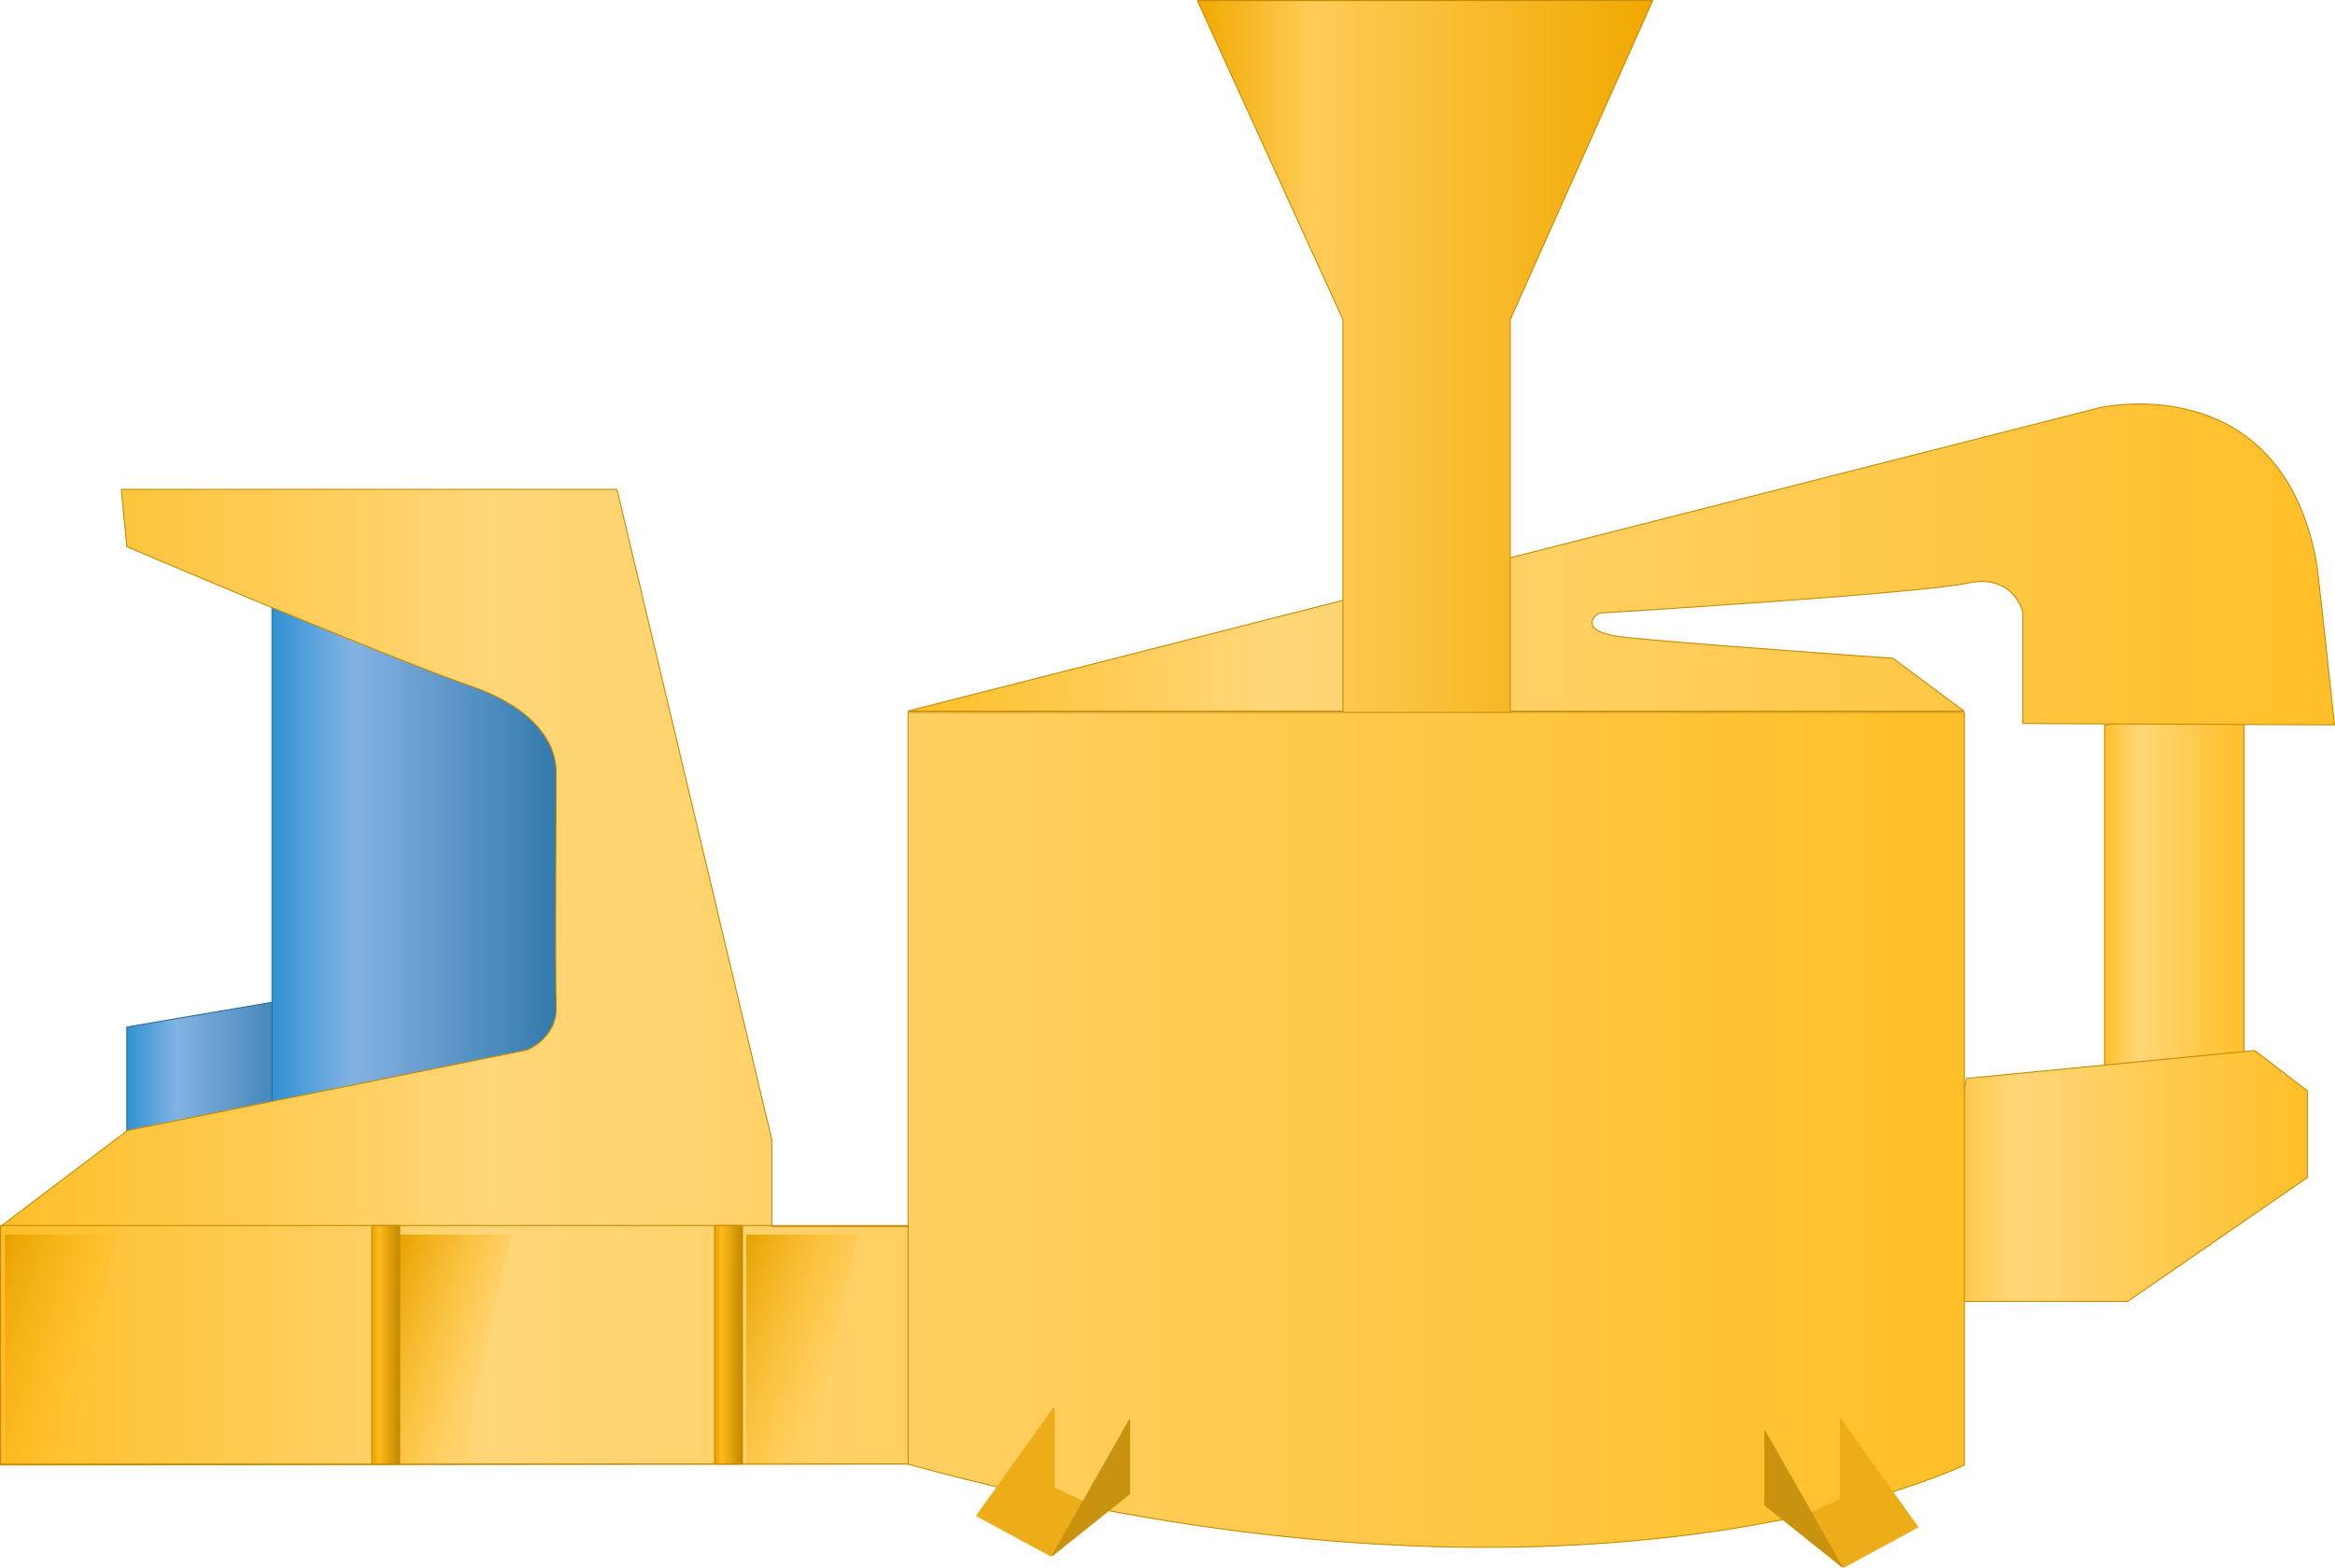 <?xml version="1.0" encoding="utf-8"?>
<!-- Generator: Adobe Illustrator 16.0.0, SVG Export Plug-In . SVG Version: 6.00 Build 0)  -->
<!DOCTYPE svg PUBLIC "-//W3C//DTD SVG 1.1//EN" "http://www.w3.org/Graphics/SVG/1.1/DTD/svg11.dtd">
<svg preserveAspectRatio="none" version="1.1" id="图层_1" xmlns="http://www.w3.org/2000/svg" xmlns:xlink="http://www.w3.org/1999/xlink" x="0px" y="0px"
	 width="565.37px" height="379.657px" viewBox="-0.988 186.625 565.37 379.657"
	 enable-background="new -0.988 186.625 565.37 379.657" xml:space="preserve">
<g id="surface494">
	
		<linearGradient id="SVGID_1_" gradientUnits="userSpaceOnUse" x1="267.224" y1="173.307" x2="202.224" y2="173.307" gradientTransform="matrix(0.75 0 0 -0.75 -121.941 580.307)">
		<stop  offset="0" style="stop-color:#236EA1"/>
		<stop  offset="0.75" style="stop-color:#83B3E3"/>
		<stop  offset="1" style="stop-color:#3091D2"/>
	</linearGradient>
	<path fill="url(#SVGID_1_)" stroke="#236EA1" stroke-width="0.25" stroke-linejoin="bevel" stroke-miterlimit="10" d="
		M64.977,429.328l-35.25,6v36h42.75l6-28.5L64.977,429.328z"/>
	
		<linearGradient id="SVGID_2_" gradientUnits="userSpaceOnUse" x1="247.226" y1="137.806" x2="202.226" y2="137.806" gradientTransform="matrix(0.75 0 0 -0.75 356.928 506.509)">
		<stop  offset="0" style="stop-color:#FFBF28"/>
		<stop  offset="0.75" style="stop-color:#FFD678"/>
		<stop  offset="1" style="stop-color:#FFBF28"/>
	</linearGradient>
	<path fill="url(#SVGID_2_)" stroke="#C58B02" stroke-width="0.25" stroke-linejoin="bevel" stroke-miterlimit="10" d="
		M508.597,362.281v88.5h33.75v-95.25L508.597,362.281z"/>
	
		<linearGradient id="SVGID_3_" gradientUnits="userSpaceOnUse" x1="327.223" y1="160.806" x2="202.223" y2="160.806" gradientTransform="matrix(0.75 0 0 -0.75 312.262 591.998)">
		<stop  offset="0" style="stop-color:#FFBF28"/>
		<stop  offset="0.75" style="stop-color:#FFD678"/>
		<stop  offset="1" style="stop-color:#FFBF28"/>
	</linearGradient>
	<path fill="url(#SVGID_3_)" stroke="#C58B02" stroke-width="0.25" stroke-linejoin="bevel" stroke-miterlimit="10" d="
		M475.179,447.769l69.75-6.75l12.75,9.75v21l-43.5,30h-50.25L475.179,447.769z"/>
	
		<linearGradient id="SVGID_4_" gradientUnits="userSpaceOnUse" x1="662.835" y1="149.667" x2="202.226" y2="149.667" gradientTransform="matrix(0.75 0 0 -0.75 67.131 435.557)">
		<stop  offset="0" style="stop-color:#FFBF28"/>
		<stop  offset="0.75" style="stop-color:#FFD678"/>
		<stop  offset="1" style="stop-color:#FFBF28"/>
	</linearGradient>
	<path fill="url(#SVGID_4_)" stroke="#C58B02" stroke-width="0.25" stroke-linejoin="bevel" stroke-miterlimit="10" d="
		M218.801,358.828l288.75-73.5c0,0,43.535-9.925,52.301,37.324c0.199,0.176,4.406,39.504,4.406,39.504l-75.457-0.328v-27
		c0,0-2.172-9.254-13.152-7.063c-10.848,2.563-89.332,7.309-89.332,7.309c-0.266-0.246-6.59,4.383,5.859,5.844
		c12.625,1.41,65.164,5.117,65.164,5.117l17.211,12.793H218.801z"/>
	
		<linearGradient id="SVGID_5_" gradientUnits="userSpaceOnUse" x1="307.225" y1="109.806" x2="202.225" y2="109.806" gradientTransform="matrix(0.75 0 0 -0.75 -86.795 475.092)">
		<stop  offset="0" style="stop-color:#236EA1"/>
		<stop  offset="0.75" style="stop-color:#83B3E3"/>
		<stop  offset="1" style="stop-color:#3091D2"/>
	</linearGradient>
	<path fill="url(#SVGID_5_)" stroke="#236EA1" stroke-width="0.25" stroke-linejoin="bevel" stroke-miterlimit="10" d="
		M64.875,324.113v137.25l78.75-14.25l-3.75-105.75L64.875,324.113z"/>
	
		<linearGradient id="SVGID_6_" gradientUnits="userSpaceOnUse" x1="349.226" y1="85.304" x2="202.226" y2="85.304" gradientTransform="matrix(0.75 0 0 -0.75 137.263 337.728)">
		<stop  offset="0" style="stop-color:#F1A900"/>
		<stop  offset="0.75" style="stop-color:#FFCC58"/>
		<stop  offset="1" style="stop-color:#F1A900"/>
	</linearGradient>
	<path fill="url(#SVGID_6_)" stroke="#C58B02" stroke-width="0.25" stroke-linejoin="bevel" stroke-miterlimit="10" d="
		M288.933,186.75l35.25,77.25v96.75h40.5V264l34.5-77.25H288.933z"/>
	
		<linearGradient id="SVGID_7_" gradientUnits="userSpaceOnUse" x1="836.226" y1="30.509" x2="202.226" y2="30.509" gradientTransform="matrix(0.75 0 0 -0.75 -152.534 456.106)">
		<stop  offset="0" style="stop-color:#FFBF28"/>
		<stop  offset="0.75" style="stop-color:#FFD678"/>
		<stop  offset="1" style="stop-color:#FFBF28"/>
	</linearGradient>
	<path fill="url(#SVGID_7_)" stroke="#C58B02" stroke-width="0.25" stroke-linejoin="bevel" stroke-miterlimit="10" d="
		M28.387,305.128h120l37.5,157.5v21h33v-124.5h255.75v182.25c0,0-91.25,45.043-255.996-0.258l-219.504,0.258v-57.75l30.75-23.25
		l96.75-19.5c0,0,7.066-2.781,7.066-10.086c-0.316-7.164,0-57.723,0-57.723c-0.316,0.309,1.465-12.422-20.137-20.094
		C92.137,345.628,29.727,319,29.727,319L28.387,305.128z"/>
	<path fill="none" stroke="#C58B02" stroke-width="0.25" stroke-linejoin="bevel" stroke-miterlimit="10" d="M-0.863,483.398h219.75
		v57.75H-0.863V483.398z"/>
	
		<linearGradient id="SVGID_8_" gradientUnits="userSpaceOnUse" x1="248.012" y1="154.19" x2="192.439" y2="174.417" gradientTransform="matrix(0.75 0 0 -0.75 -151.456 636.568)">
		<stop  offset="0.33" style="stop-color:#FFBA1B;stop-opacity:0.082"/>
		<stop  offset="1" style="stop-color:#E7A200"/>
	</linearGradient>
	<path fill="url(#SVGID_8_)" d="M27.215,485.589l-12,55.5h-15v-55.5H27.215z"/>
	
		<linearGradient id="SVGID_9_" gradientUnits="userSpaceOnUse" x1="248.011" y1="154.193" x2="192.439" y2="174.419" gradientTransform="matrix(0.75 0 0 -0.75 -55.901 636.567)">
		<stop  offset="0.33" style="stop-color:#FFBA1B;stop-opacity:0.082"/>
		<stop  offset="1" style="stop-color:#E7A200"/>
	</linearGradient>
	<path fill="url(#SVGID_9_)" d="M122.77,485.589l-12,55.5h-15v-55.5H122.77z"/>
	
		<linearGradient id="SVGID_10_" gradientUnits="userSpaceOnUse" x1="248.01" y1="154.191" x2="192.44" y2="174.417" gradientTransform="matrix(0.75 0 0 -0.75 28.035 636.568)">
		<stop  offset="0.33" style="stop-color:#FFBA1B;stop-opacity:0.082"/>
		<stop  offset="1" style="stop-color:#E7A200"/>
	</linearGradient>
	<path fill="url(#SVGID_10_)" d="M206.703,485.589l-12,55.5h-15v-55.5H206.703z"/>
	
		<linearGradient id="SVGID_11_" gradientUnits="userSpaceOnUse" x1="211.227" y1="162.805" x2="202.227" y2="162.805" gradientTransform="matrix(0.75 0 0 -0.75 -62.632 634.376)">
		<stop  offset="0" style="stop-color:#C28800"/>
		<stop  offset="0.75" style="stop-color:#FFBA1B"/>
		<stop  offset="1" style="stop-color:#E7A200"/>
	</linearGradient>
	<path fill="url(#SVGID_11_)" stroke="#C58B02" stroke-width="0.25" stroke-linejoin="bevel" stroke-miterlimit="10" d="
		M89.039,483.398v57.75h6.75v-57.75H89.039z"/>
	
		<linearGradient id="SVGID_12_" gradientUnits="userSpaceOnUse" x1="211.226" y1="162.805" x2="202.226" y2="162.805" gradientTransform="matrix(0.75 0 0 -0.75 20.366 634.376)">
		<stop  offset="0" style="stop-color:#C28800"/>
		<stop  offset="0.75" style="stop-color:#FFBA1B"/>
		<stop  offset="1" style="stop-color:#E7A200"/>
	</linearGradient>
	<path fill="url(#SVGID_12_)" stroke="#C58B02" stroke-width="0.25" stroke-linejoin="bevel" stroke-miterlimit="10" d="
		M172.035,483.398v57.75h6.75v-57.75H172.035z"/>
	<path fill="#ECAD19" stroke="#ECAD19" stroke-width="0.25" stroke-linejoin="bevel" stroke-miterlimit="10" d="M254.23,527.433
		l-18.75,26.25l18,9.75l12-11.25l-11.25-5.25V527.433z"/>
	<path fill="#C99310" stroke="#C99310" stroke-width="0.25" stroke-linejoin="bevel" stroke-miterlimit="10" d="M272.535,530.355
		l-18.75,33l18.75-15V530.355z"/>
	<path fill="#ECAD19" stroke="#ECAD19" stroke-width="0.25" stroke-linejoin="bevel" stroke-miterlimit="10" d="M444.632,530.171
		l18.75,26.25l-18,9.75l-12-11.25l11.25-5.25V530.171z"/>
	<path fill="#C99310" stroke="#C99310" stroke-width="0.25" stroke-linejoin="bevel" stroke-miterlimit="10" d="M426.328,533.097
		l18.75,33l-18.75-15V533.097z"/>
</g>
</svg>
